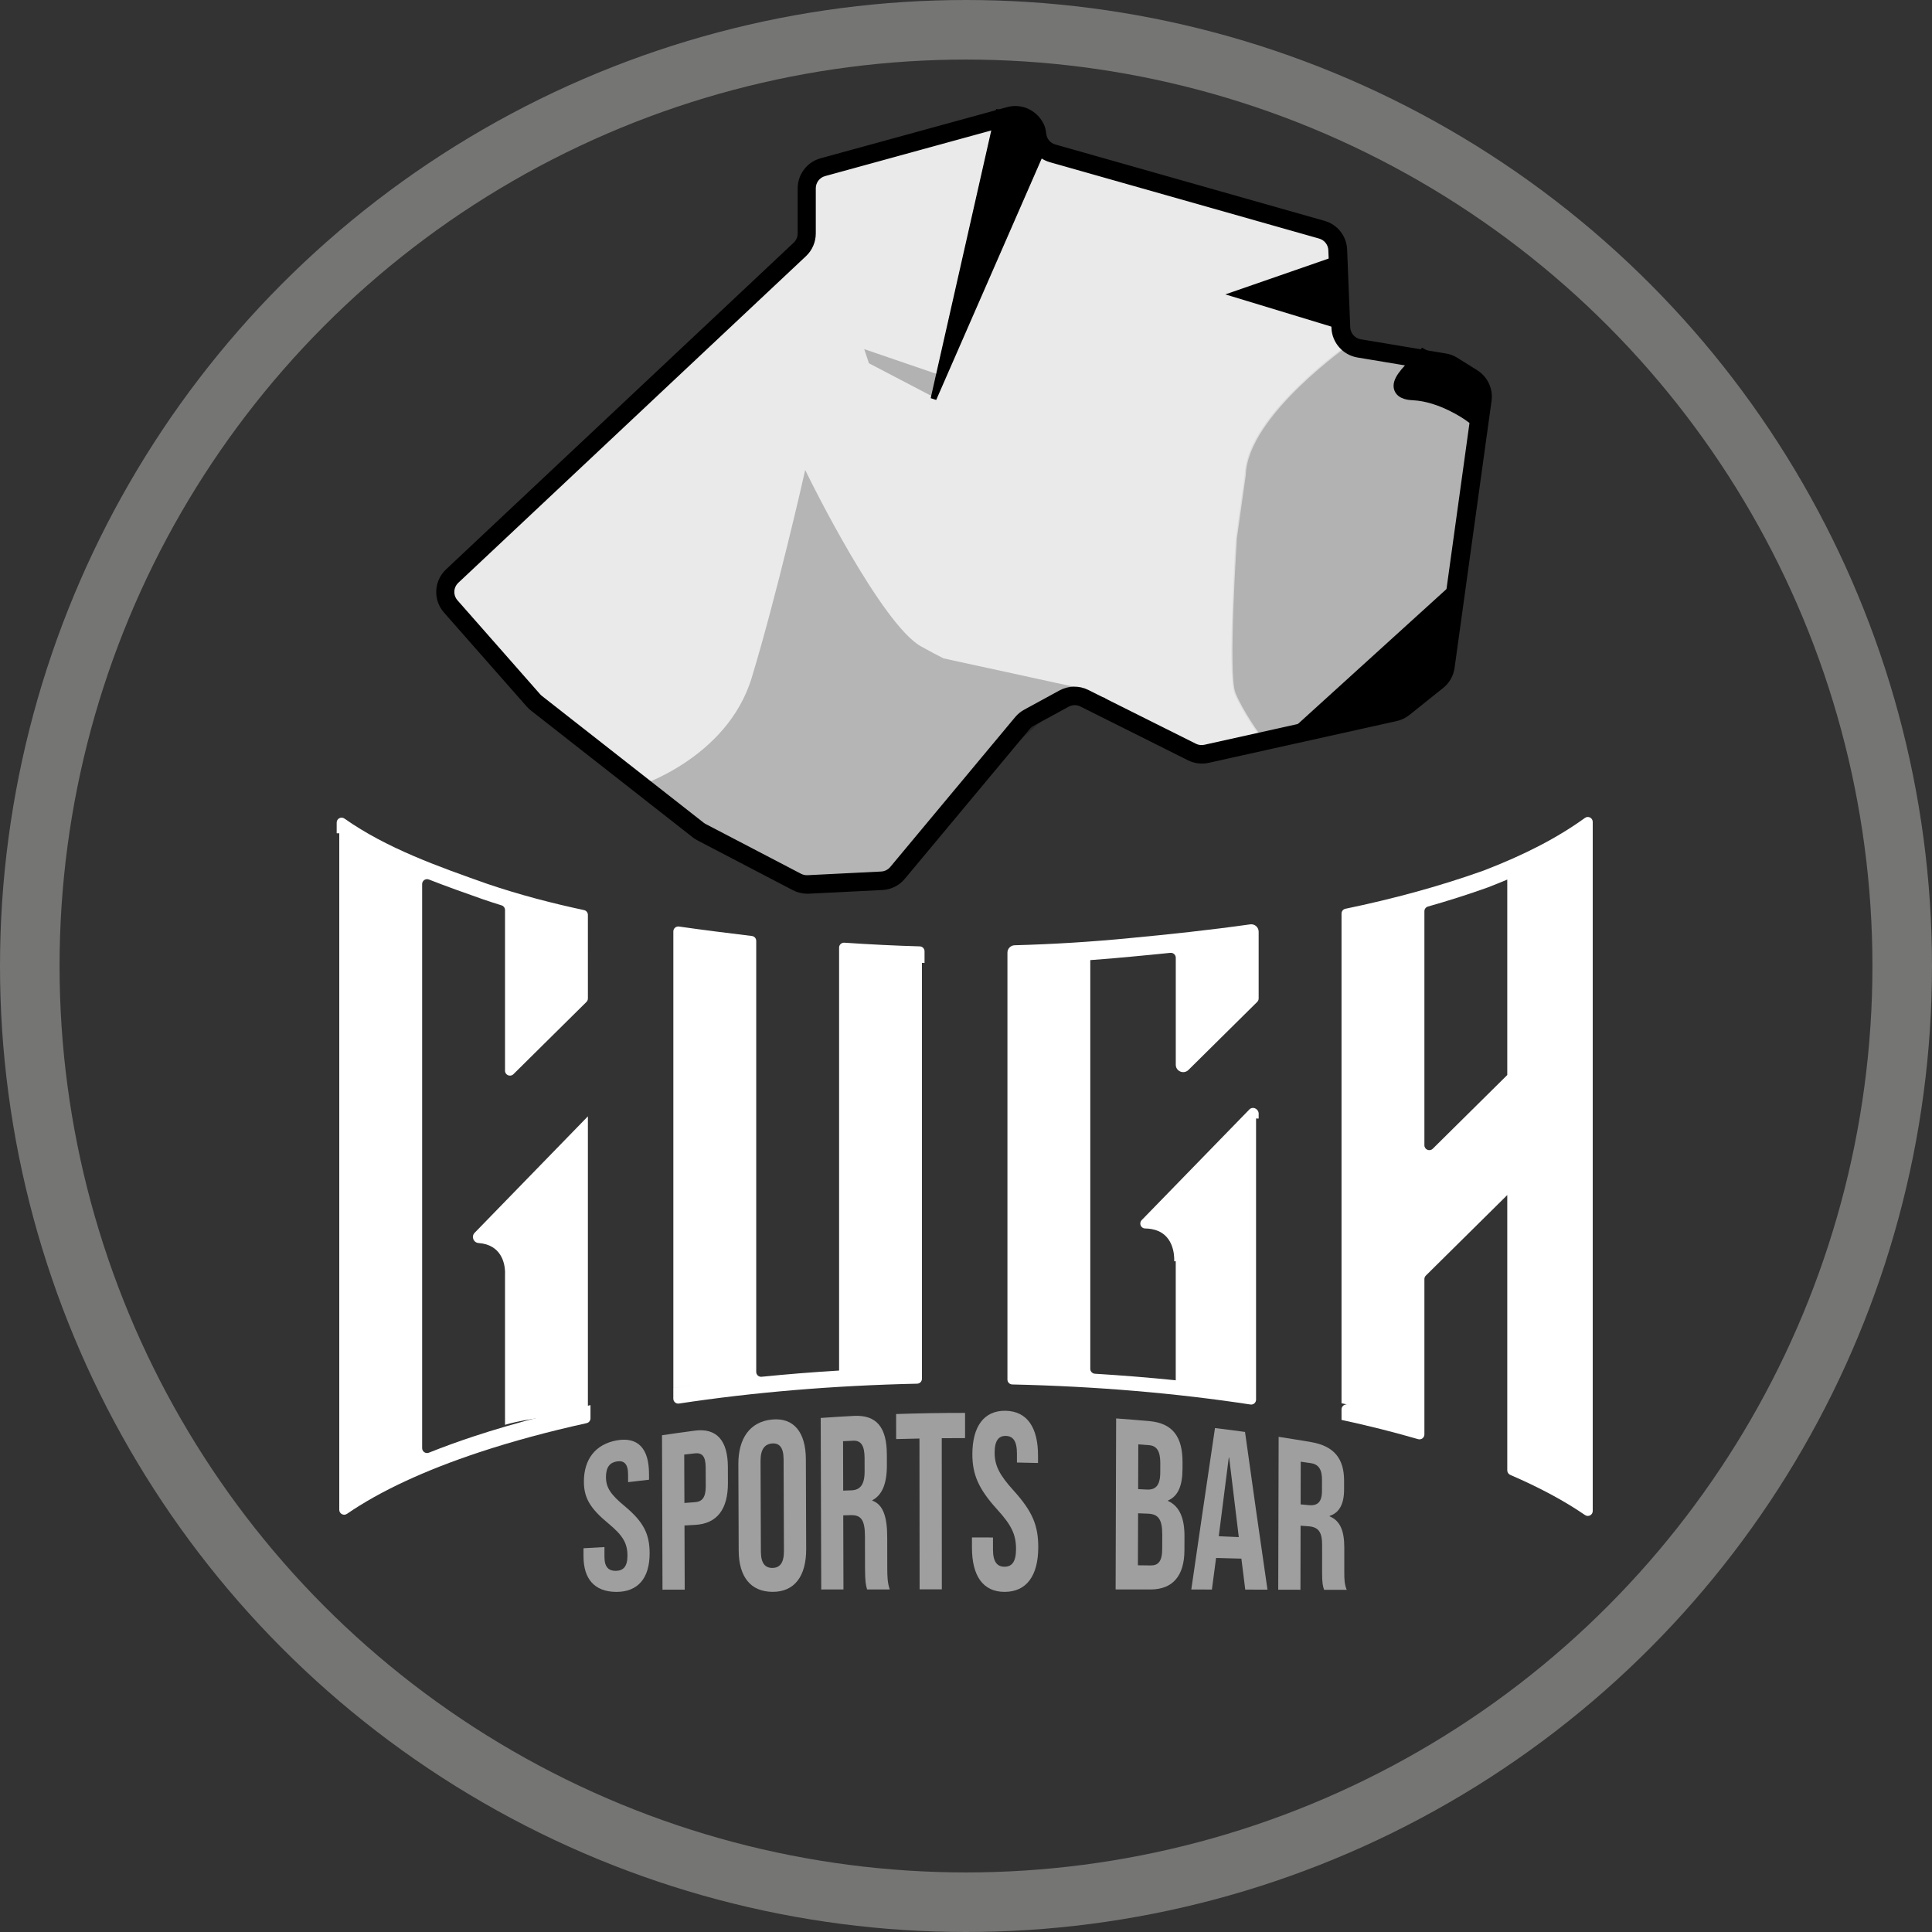 <?xml version="1.0" encoding="utf-8"?>
<!-- Generator: Adobe Illustrator 23.0.3, SVG Export Plug-In . SVG Version: 6.00 Build 0)  -->
<svg version="1.1" xmlns="http://www.w3.org/2000/svg" xmlns:xlink="http://www.w3.org/1999/xlink" x="0px" y="0px"
	 viewBox="0 0 746 746" style="enable-background:new 0 0 746 746;" xml:space="preserve">
<rect x="0" y="0" width="746" height="746" fill="#333333" stroke="none"/>
<style type="text/css">
	.st0{display:none;}
	.st1{display:inline;stroke:#000000;stroke-width:0.75;stroke-miterlimit:10;}
	.st2{display:inline;}
	.st3{display:inline;fill:#FFFFFF;}
	.st4{display:inline;fill:none;stroke:#000000;stroke-width:10;stroke-miterlimit:10;}
	.st5{fill:none;}
	.st6{fill:#EAEAEA;}
	.st7{opacity:0.24;}
	.st8{stroke:#000000;stroke-width:2;stroke-miterlimit:10;}
	.st9{opacity:0.25;stroke:#000000;stroke-width:2;stroke-miterlimit:10;}
	.st10{opacity:0.23;}
	.st11{fill:#FFFFFF;}
	.st12{fill:#A09F9F;}
	.st13{fill:none;stroke:#757574;stroke-width:23;stroke-miterlimit:10;}
	.st14{display:inline;fill:none;stroke:#000000;stroke-width:0.75;stroke-miterlimit:10;}
	.st15{fill:none;stroke:#000000;stroke-width:0.75;stroke-miterlimit:10;}
</style>
<g id="Layer_1">
</g>
<g id="Layer_2_copy" class="st0">
	<path class="st1" d="M4694.94,190.77"/>
	<path class="st1" d="M3930.07,190.77"/>
	<path class="st1" d="M3930.07,609.26"/>
	<path class="st1" d="M4694.94,609.26"/>
	<path class="st2" d="M3981.06,218.02c-19.98-8.36-37.13-17.5-50.99-27.25v418.48c13.86-9.75,31.02-18.89,50.99-27.25V218.02z"/>
	<path class="st1" d="M3930.07,190.77c13.86,9.75,31.02,18.89,50.99,27.25"/>
	<path class="st1" d="M3981.06,582.01c-19.98,8.36-37.13,17.5-50.99,27.25"/>
	<path class="st2" d="M4032.05,235.91v328.22c15.96-4.7,33.01-9,50.99-12.86V248.77C4065.06,244.91,4048.01,240.6,4032.05,235.91z"
		/>
	<polygon class="st3" points="4018.15,363.34 4018.15,435.45 4096.94,357.5 4096.94,285.39 	"/>
	<polygon class="st3" points="4426.22,372.04 4426.22,444.15 4505.02,366.2 4505.02,294.09 	"/>
	<polygon class="st3" points="4426.08,372.04 4426.08,444.15 4504.88,366.2 4504.88,294.09 	"/>
	<path class="st1" d="M4032.05,235.91c15.96,4.7,33.01,9,50.99,12.86"/>
	<path class="st1" d="M4083.04,551.26c-17.98,3.86-35.03,8.16-50.99,12.86"/>
	<path class="st2" d="M4134.03,258.13V541.9c16.45-2.54,33.47-4.74,50.99-6.58V264.71C4167.51,262.88,4150.48,260.68,4134.03,258.13
		z"/>
	<path class="st1" d="M4134.03,258.13c16.45,2.54,33.47,4.74,50.99,6.58"/>
	<path class="st1" d="M4185.03,535.32c-17.52,1.83-34.54,4.04-50.99,6.58"/>
	<path class="st2" d="M4236.02,268.91v262.21c16.68-1.01,33.69-1.7,50.99-2.04V270.95C4269.71,270.61,4252.69,269.92,4236.02,268.91
		z"/>
	<path class="st1" d="M4236.02,268.91c16.68,1.01,33.69,1.7,50.99,2.04"/>
	<path class="st1" d="M4287.01,529.08c-17.3,0.34-34.32,1.03-50.99,2.04"/>
	<path class="st2" d="M4338,270.95v258.14c17.3,0.34,34.32,1.03,50.99,2.04V268.91C4372.32,269.92,4355.3,270.61,4338,270.95z"/>
	<path class="st1" d="M4338,270.95c17.3-0.34,34.32-1.03,50.99-2.04"/>
	<path class="st1" d="M4388.99,531.12c-16.68-1.01-33.69-1.7-50.99-2.04"/>
	<path class="st2" d="M4439.98,264.71v270.61c17.52,1.83,34.54,4.04,50.99,6.58V258.13C4474.53,260.68,4457.5,262.88,4439.98,264.71
		z"/>
	<path class="st1" d="M4439.98,264.71c17.52-1.83,34.54-4.04,50.99-6.58"/>
	<path class="st1" d="M4490.98,541.9c-16.45-2.54-33.47-4.74-50.99-6.58"/>
	<path class="st2" d="M4541.97,248.77v302.49c17.98,3.86,35.03,8.16,50.99,12.86V235.91C4577,240.6,4559.95,244.91,4541.97,248.77z"
		/>
	<path class="st1" d="M4541.97,248.77c17.98-3.86,35.03-8.16,50.99-12.86"/>
	<path class="st1" d="M4592.96,564.12c-15.96-4.7-33.01-9-50.99-12.86"/>
	<path class="st2" d="M4643.95,582.01c19.98,8.36,37.13,17.5,50.99,27.25V190.77c-13.86,9.75-31.02,18.89-50.99,27.25V582.01z"/>
	<path class="st1" d="M4643.95,218.02c19.98-8.36,37.13-17.5,50.99-27.25"/>
	<path class="st1" d="M4694.94,609.26c-13.86-9.75-31.02-18.89-50.99-27.25"/>
	<path class="st4" d="M3924.65,187.18c27.64,21.82,61.64,33.82,95.64,45.82c56,19,113,26,171,33c3,0,7,0,10,0c71,7,141,8,212,1
		c74-7,147-17,217-42c26-10,50-22,70.9-38.83"/>
	<ellipse class="st4" cx="4312.5" cy="668.83" rx="422.49" ry="140"/>
	<rect x="4097.09" y="230.63" class="st3" width="22.9" height="57.68"/>
	<rect x="4301.05" y="242.34" class="st3" width="22.9" height="57.68"/>
	<rect x="4505.02" y="220.83" class="st3" width="22.9" height="57.68"/>
	
		<rect x="4607" y="548.16" transform="matrix(-1 -1.224647e-16 1.224647e-16 -1 9236.907 1154.003)" class="st3" width="22.9" height="57.68"/>
	
		<rect x="4505.02" y="521.27" transform="matrix(-1 -1.224647e-16 1.224647e-16 -1 9032.941 1100.227)" class="st3" width="22.9" height="57.68"/>
	
		<rect x="4301.05" y="509.56" transform="matrix(-1 -1.224647e-16 1.224647e-16 -1 8625.01 1076.809)" class="st3" width="22.9" height="57.68"/>
	
		<rect x="4097.09" y="531.07" transform="matrix(-1 -1.224647e-16 1.224647e-16 -1 8217.077 1119.818)" class="st3" width="22.9" height="57.68"/>
	<path class="st2" d="M4006.6,447.7l76.44-78.58v15.75v81.54h-50.99C4032.05,466.41,4034,442.62,4006.6,447.7z"/>
	<polygon class="st3" points="4426.08,363.34 4426.08,435.45 4504.88,357.5 4504.88,285.39 	"/>
	<polygon class="st2" points="4579.06,409.34 4579.06,481.45 4657.85,403.5 4657.85,331.39 	"/>
	<path class="st2" d="M4414.49,438.99l76.44-78.58v15.75v81.54h-50.99C4439.94,457.71,4441.89,433.92,4414.49,438.99z"/>
	<path class="st3" d="M3917.03,173.05c1.44,2.16,2.81,4.37,4.01,6.68c2.11,4.04-1.61,7.75-5.02,7.54v30.75h14.04v-44.98H3917.03z"/>
	<path class="st3" d="M3801,238.93c1.44,2.16,2.81,4.37,4.01,6.68c2.11,4.04-1.61,7.75-5.02,7.54v30.75h14.04v-44.98H3801z"/>
	<rect x="4083.04" y="224.34" class="st3" width="50.99" height="61.05"/>
	<rect x="4083.04" y="504.8" class="st3" width="50.99" height="61.05"/>
	<rect x="4185.03" y="234.19" class="st3" width="50.99" height="61.05"/>
	<rect x="4287.42" y="247.99" class="st3" width="50.99" height="61.05"/>
	<rect x="4287.01" y="492.81" class="st3" width="50.99" height="61.05"/>
	<rect x="4490.98" y="511.38" class="st3" width="50.99" height="61.05"/>
	<rect x="4490.98" y="227.61" class="st3" width="50.99" height="61.05"/>
	<rect x="4694.94" y="159" class="st3" width="50.99" height="486.85"/>
	<rect x="4694.94" y="193.82" class="st3" width="50.99" height="61.05"/>
	<rect x="4694.94" y="163.29" class="st3" width="50.99" height="61.05"/>
	<rect x="4136.94" y="558.23" class="st3" width="50.99" height="61.05"/>
	<rect x="3879.08" y="575.32" class="st3" width="50.99" height="61.05"/>
	<rect x="3879.08" y="309.04" class="st3" width="50.99" height="61.05"/>
	<rect x="3879.08" y="233.01" class="st3" width="50.99" height="61.05"/>
	<rect x="4592.96" y="531.12" class="st3" width="50.99" height="61.05"/>
</g>
<g id="Layer_2_copy_2">
	<path d="M2198.06,818.37c0-0.19-0.07-0.47-0.2-0.83L2198.06,818.37z"/>
	<polygon class="st5" points="2523.77,249.12 2544.49,249.12 2552.15,231.18 2552.15,201.71 2523.77,201.71 	"/>
	<g>
		<g>
			<g>
				<polyline class="st6" points="176,226 176.02,219.26 310.81,95.15 311.48,71.79 313.48,67.12 391.55,45.1 398.23,46.44 
					400.89,56.45 511.66,89.81 517,95.81 517,107.83 517.67,124.51 518.33,132.51 529.01,137.19 554.37,139.85 568.38,147.19 
					572.38,153.87 569.71,176.55 557.7,255.96 557.04,262.63 545.03,272.64 535.02,277.98 490.98,286.65 465.62,292.66 
					439.6,278.65 426.25,269.31 407.57,272.64 392.65,278.96 379.54,299.33 344.38,336.88 332.17,343.37 311.48,342.71 
					268.11,321.35 209.39,273.98 182.03,246.62 170.02,229.27 				"/>
				<g>
					<g class="st7">
						<path class="st8" d="M522.51,133.28c0,0-39.92,27.7-40.49,50.32l-3.42,24.32c0,0-3.42,52.6-0.57,59.38
							c2.85,6.79,8.55,14.7,8.55,14.7l35.33-6.22l21.66-14.7l14.82-21.49l11.97-83.14l-7.41-15.27l-13.09-4.16L522.51,133.28z"/>
						<path class="st9" d="M486.39,282.47l-0.16-0.22c-0.06-0.08-5.76-8.03-8.6-14.79c-2.86-6.8,0.4-57.42,0.54-59.58l3.42-24.35
							c0.24-9.45,7.16-20.87,20.59-33.89c9.96-9.66,19.99-16.65,20.09-16.72l0.14-0.1l27.51,3.76l13.34,4.24l7.55,15.55l-0.02,0.13
							l-11.98,83.24l-14.99,21.68l-21.73,14.76L486.39,282.47z M522.62,133.73c-1.23,0.87-10.57,7.54-19.85,16.54
							c-9.11,8.84-20.03,21.8-20.32,33.34l-3.42,24.37c-0.03,0.49-3.38,52.54-0.6,59.16c2.54,6.04,7.42,13.08,8.35,14.4l34.98-6.16
							l21.51-14.61l14.72-21.34l11.94-82.91l-7.27-14.99l-12.91-4.11L522.62,133.73z"/>
					</g>
					<g class="st7">
						<polygon class="st8" points="360.82,152.36 336.34,139.57 335.29,136.41 362.88,145.86 						"/>
					</g>
					<g class="st10">
						<path class="st8" d="M414.31,266.12l-30.98,27.8l-38.29,44.6l-2.22-0.68l-0.03,0.09l-5.62,2.32l-30.31,1.5l-10.23-6.13
							l-4.83-3.72c-2.08-0.58-3.43-0.97-3.43-0.97l-20.6-14.1l-3.9-0.15l-17.67-11.97c0,0,35.33-10.83,45.02-42.74
							c9.69-31.91,20.04-77.51,20.04-77.51s28.16,57.34,43.93,66.03c15.76,8.69,11.26,5.21,11.26,5.21L414.31,266.12z"/>
					</g>
					<path class="st8" d="M311.72,344.09c0.18,0,0.37-0.01,0.55-0.01l28.42-1.42c3.07-0.15,5.95-1.59,7.91-3.95l48.23-57.87
						c0.48-0.57,1.05-1.04,1.7-1.4l13.64-7.44c1.69-0.92,3.73-0.96,5.45-0.1l41.55,20.78c2.26,1.13,4.86,1.45,7.32,0.9l72.6-16.13
						c1.63-0.36,3.19-1.11,4.49-2.15l13.05-10.44c2.21-1.77,3.64-4.29,4.03-7.09l14.28-103.1c0.6-4.3-1.4-8.56-5.07-10.86
						l-7.69-4.81c-1.23-0.77-2.6-1.29-4.03-1.52l-32.86-5.48c-2.75-0.46-4.81-2.79-4.92-5.57l-1.2-30.03
						c-0.19-4.77-3.41-8.86-8-10.16L407.23,56.75c-2.31-0.65-3.97-2.61-4.24-4.99c-0.14-1.19-0.36-2.38-0.89-3.45
						c-2.58-5.16-8.04-7.34-12.98-5.98L317.1,62.09c-4.77,1.31-8.1,5.68-8.1,10.63v17.43c0,1.62-0.68,3.18-1.86,4.29L174.67,218.93
						l-1.74,1.64h0c-4.36,4.1-4.68,10.82-0.73,15.31l31.94,36.29c0.45,0.51,0.94,0.98,1.48,1.39l62.45,48.95
						c0.53,0.41,1.1,0.78,1.7,1.1l36.85,19.23C308.19,343.66,309.95,344.09,311.72,344.09z M391.9,47.06c1.6,0,3.17,0.65,4.33,1.89
						c0.85,0.91,1.39,2.1,1.52,3.35c0.5,4.47,3.62,8.15,7.94,9.38l103.94,29.48c2.45,0.69,4.18,2.89,4.28,5.43l1.2,30.03
						c0.21,5.19,4.08,9.57,9.2,10.43l32.86,5.48c0.76,0.13,1.5,0.4,2.15,0.81l7.69,4.81c1.97,1.23,3.03,3.51,2.71,5.8l-14.28,103.1
						c-0.21,1.5-0.97,2.85-2.15,3.79l-13.05,10.44c-0.7,0.56-1.53,0.96-2.4,1.15l-72.6,16.13c-1.32,0.29-2.71,0.12-3.91-0.48
						l-41.55-20.78c-3.22-1.61-7.04-1.54-10.2,0.18l-13.64,7.44c-1.22,0.66-2.3,1.55-3.19,2.62l-48.23,57.87
						c-1.05,1.26-2.59,2.03-4.23,2.11l-28.42,1.42c-1.06,0.05-2.09-0.18-3.02-0.66l-36.85-19.23c-0.32-0.17-0.63-0.37-0.91-0.59
						l-62.45-48.95c-0.28-0.22-0.55-0.47-0.79-0.74l-31.94-36.3c-2.11-2.4-1.94-5.99,0.39-8.18L310.53,98.18
						c2.21-2.07,3.47-5,3.47-8.03V72.71c0-2.65,1.77-4.98,4.33-5.68l72.01-19.77C390.85,47.13,391.38,47.06,391.9,47.06z"/>
					<g>
						<polygon class="st8" points="515.44,100.06 476.37,113.61 517,125.96 						"/>
					</g>
					<g>
						<path class="st8" d="M549.79,138.19c-3.43,3.81-14.71,12.75-4.11,13.24c11.3,0.52,21.77,8.06,21.77,8.06l3.48-9.91
							L549.79,138.19z"/>
						<path class="st8" d="M568.52,162.88l-2.32-1.67c-0.1-0.07-10.12-7.17-20.62-7.66c-1.26-0.06-5.11-0.24-6.22-3.12
							c-1.37-3.57,2.92-7.79,6.7-11.51c0.82-0.81,1.6-1.58,2.13-2.16l1.12-1.25l24.23,13.04L568.52,162.88z M543.39,148.85
							c0.23,0.12,0.87,0.37,2.39,0.44c8.65,0.4,16.7,4.59,20.55,6.92l1.98-5.63l-18.11-9.74c-0.36,0.36-0.74,0.74-1.14,1.13
							C547.55,143.46,543.6,147.35,543.39,148.85z"/>
					</g>
					<g>
						<polygon class="st8" points="558.77,229.95 509.19,274.98 534.63,271.08 553.82,254.83 						"/>
						<path class="st8" d="M500.51,281.49l59.63-54.15l-6.37,31.97l-20.21,17.12L500.51,281.49z M553.41,239.23l-39.53,35.89
							l17.83-2.73l18.15-15.37L553.41,239.23z"/>
					</g>
					<g>
						<polygon class="st8" points="385.56,43.46 360.74,153.12 402.34,57.9 397.54,47.49 393.54,44.51 						"/>
						<path class="st8" d="M360.94,153.2l-0.4-0.13L385.4,43.22l8.23,1.08l0.05,0.03l4.07,3.06l4.84,10.5l-0.04,0.09L360.94,153.2z
							 M385.73,43.7l-24.28,107.27l40.66-93.06l-4.74-10.28l-3.91-2.91L385.73,43.7z"/>
					</g>
				</g>
			</g>
			<g>
				<path class="st5" d="M195,549.81v-56.85v-1.39c-0.19-3.71-2.05-13.4-16.48-10.72l13.78-14.17l-6.3,6.24v-46.69l9-8.9v-66.38
					c-2.8-0.86-5.6-1.75-8.39-2.7c-7.86-2.77-15.81-5.58-23.61-8.73v221.37c6.08-2.51,12.6-4.92,19.53-7.22
					C186.58,552.34,190.75,551.05,195,549.81z"/>
				<path class="st5" d="M582,415.13v-75.46c-2.41,1.01-4.88,2.01-7.45,3l-0.07,0.03c-8.11,2.9-16.28,5.47-24.48,7.77v96.33
					L582,415.13z"/>
				<path d="M195,490.77v1.36C195,492.13,195.04,491.61,195,490.77z"/>
				<path class="st11" d="M188.26,341.32c-19.18-6.77-38.94-13.76-55.27-25.25c-1.26-0.89-2.99,0.01-2.99,1.55v4.14l1,0v22.41v38.71
					v9.5v38.71v130.14v17.68v3.84v0.22c0,1.53,1.71,2.44,2.97,1.57c12.8-8.79,29.94-16.77,51.09-23.78
					c12.8-4.24,26.69-7.99,41.44-11.24c0.87-0.19,1.5-0.96,1.5-1.85v-1.83v-3.28c-11.35,2.43-22.21,5.15-32.5,8.16
					c-4.32,1.26-8.55,2.57-12.66,3.93c-6.06,2.01-11.81,4.1-17.23,6.27c-1.25,0.5-2.61-0.41-2.61-1.76v-217.8
					c0-1.34,1.35-2.25,2.6-1.76c6.96,2.73,14.02,5.23,21.01,7.69c2.35,0.8,4.7,1.56,7.05,2.29c0.8,0.25,1.34,0.98,1.34,1.81v52.36
					v9.68c0,1.69,2.04,2.54,3.24,1.35l28.2-27.9c0.36-0.36,0.56-0.84,0.56-1.35v-8.01V358.2v-3.89v-1.05c0-0.9-0.63-1.67-1.5-1.85
					C213.01,348.74,200.56,345.49,188.26,341.32z"/>
				<path class="st11" d="M326.03,364c-1.1-0.07-2.03,0.79-2.03,1.89v1.91v3.15v13.37v144.89l0,0c-10.14,0.61-20.12,1.41-29.92,2.4
					c-1.12,0.11-2.08-0.76-2.08-1.89V383.6h0v-15.66v-4.64c0-0.96-0.71-1.77-1.67-1.89c-9.33-1.13-18.73-2.3-28.16-3.65
					c-1.14-0.16-2.17,0.72-2.17,1.88v1.41v3.48v13.63v137.69v20.02c0,0.03,0.03,0.06,0.06,0.05c5.17-0.79,10.42-1.53,15.73-2.21
					c-5.32,0.68-10.57,1.42-15.75,2.22c-0.03,0-0.05,0.03-0.05,0.05v3.15v0.94c0,1.16,1.03,2.05,2.18,1.88
					c28.72-4.36,59.78-6.97,91.96-7.67c1.03-0.02,1.86-0.86,1.86-1.9v-3.72l0,0v-19.81V371.81c0.63,0,1,0.01,1,0.01v-4.5
					c0-1.03-0.81-1.87-1.84-1.9C345.57,365.15,335.87,364.67,326.03,364z"/>
				<path class="st11" d="M192.39,466.64l-9.12,9.38c-1.39,1.43-0.46,3.81,1.53,3.95c8.75,0.64,10.05,7.77,10.2,10.79
					c0.04,0.83,0,1.35,0,1.35v58.05c10.13-2.96,20.82-3.16,32-5.55v-28.41v-24.09v-51.17v-8.55v-1.34L192.39,466.64z"/>
				<path class="st11" d="M572.9,336.14c-17.59,6.28-35.48,11.04-53.39,14.76c-0.88,0.18-1.51,0.96-1.51,1.86v2.47v3.46v21.57
					v139.77v21.81c2.33,0.5,4.63,1.01,6.92,1.53c-1.53-0.35-3.06-0.69-4.61-1.03c-1.18-0.26-2.31,0.65-2.31,1.86v0.87v3.19
					c10.3,2.23,20.19,4.71,29.57,7.44c1.22,0.35,2.43-0.55,2.43-1.82v-0.27v-3.27c-1.9-0.55-3.82-1.1-5.76-1.63
					c1.94,0.54,3.86,1.08,5.76,1.63v-17.44v-39.01c0-0.51,0.2-0.99,0.56-1.35l31.44-31.1v71.13v29.42v3.51v2.25
					c0,0.76,0.46,1.44,1.16,1.75c11.23,4.84,20.88,10.02,28.87,15.51c1.26,0.87,2.97-0.03,2.97-1.57v-0.65v-3.84V358.05v-19.35
					v-17.24c0,0,0,0,0,0v-2.12v-1.93v-0.05c0-1.55-1.75-2.45-3.01-1.54C601.38,323.49,588.79,330.02,572.9,336.14z M550,442.21
					v-90.35c0-0.85,0.56-1.59,1.38-1.82c7.74-2.2,15.45-4.64,23.1-7.38l0.07-0.03c2.57-0.99,5.04-1.99,7.45-3
					c2.35-0.99,4.62-1.99,6.83-3.01c-2.2,1.02-4.48,2.02-6.83,3.01v75.46v0l-28.76,28.46C552.04,444.75,550,443.9,550,442.21z
					 M591.41,406.62l-4.4,4.35L591.41,406.62L591.41,406.62z"/>
				<path class="st11" d="M436.3,362.22c-14.69,1.44-29.5,2.36-44.51,2.77c-1.55,0.04-2.79,1.3-2.79,2.86v3.55V392l0,0v116.39h0
					v19.81v4.48c0,1.03,0.83,1.87,1.86,1.9c32.18,0.71,63.24,3.35,91.96,7.74c1.15,0.18,2.18-0.71,2.18-1.87v-0.5v-3.22
					c-4.52-0.81-9.84-1.55-15.22-2.24c5.38,0.69,10.7,1.44,15.22,2.24v-16.11v-83.14v-0.09v-5.51l1,0.03v-2.21
					c-0.31-1.71-2.38-2.55-3.57-1.32l-37.81,38.86l-3.78,3.88c-1.15,1.18-0.35,3.19,1.3,3.22c0.89,0.02,1.72,0.1,2.48,0.23
					c1.01,0.18,1.91,0.45,2.7,0.8c0.02,0.01,0.04,0.02,0.06,0.03c6.68,2.99,6.01,11.61,6.01,11.61h0.6v45.96
					c-10.21-1.04-20.63-1.88-31.21-2.53c-1-0.06-1.79-0.89-1.79-1.89V370.72c-8.66,0.62-17.37,1.06-26.14,1.34
					c8.77-0.28,17.48-0.72,26.14-1.34c5.36-0.38,10.7-0.83,16.03-1.35c4.93-0.46,9.89-0.93,14.88-1.45c1.12-0.11,2.1,0.76,2.1,1.89
					v41.31c0,2.54,3.07,3.82,4.88,2.03l26.56-26.28c0.36-0.36,0.56-0.84,0.56-1.35v-6.44v-16.23v-3.1v0c0-1.74-1.54-3.07-3.27-2.83
					C467.04,359.13,451.5,360.79,436.3,362.22z"/>
			</g>
			<g>
				<path class="st12" d="M225.31,600.94c0-1.04,0-2.08,0-3.12c2.7-0.15,5.39-0.3,8.09-0.45c0,1.28,0,2.56,0,3.84
					c0,4,1.72,5.4,4.45,5.34c2.73-0.06,4.44-1.58,4.43-5.86c-0.01-4.76-1.73-7.78-7.34-12.41c-7.16-5.92-9.48-9.96-9.48-16.22
					c0-8.53,4.41-14.4,12.69-15.89c8.29-1.47,12.42,3.3,12.45,12.75c0,0.81,0,1.63,0.01,2.44c-2.7,0.3-5.39,0.62-8.08,0.94
					c0-0.99,0-1.97-0.01-2.96c-0.01-4.12-1.56-5.46-4.28-5.05c-2.71,0.41-4.26,2.18-4.26,6.02c0.01,4.11,1.79,6.78,7.4,11.4
					c7.17,6,9.44,10.69,9.46,17.99c0.03,9.63-4.48,15.02-12.91,14.98C229.52,614.62,225.31,609.63,225.31,600.94z"/>
				<path class="st12" d="M255.62,554.19c4.2-0.62,8.4-1.21,12.6-1.77c8.56-1.15,12.8,3.88,12.83,13.97
					c0.01,2.07,0.02,4.14,0.02,6.2c0.04,10.1-4.15,15.78-12.72,16.21c-1.35,0.07-2.7,0.15-4.05,0.23
					c0.03,8.26,0.06,16.51,0.09,24.77c-2.86,0.01-5.72,0.01-8.58,0.02C255.74,593.94,255.68,574.07,255.62,554.19z M268.32,580.04
					c2.73-0.2,4.2-1.71,4.19-6.14c-0.01-2.45-0.02-4.89-0.03-7.34c-0.02-4.43-1.5-5.68-4.23-5.37c-1.35,0.15-2.7,0.31-4.05,0.47
					c0.02,6.23,0.04,12.46,0.07,18.68C265.61,580.24,266.96,580.14,268.32,580.04z"/>
				<path class="st12" d="M285.23,598.73c-0.04-11.11-0.09-22.21-0.13-33.32c-0.04-10.11,4.54-16.45,12.97-17.29
					c8.43-0.82,13.07,4.87,13.1,15.41c0.04,11.53,0.08,23.06,0.12,34.59c0.03,10.55-4.55,16.57-12.97,16.54
					C289.89,614.64,285.27,608.85,285.23,598.73z M302.7,598.95c-0.04-11.84-0.09-23.68-0.13-35.52c-0.02-4.65-1.74-6.29-4.47-6.06
					c-2.73,0.23-4.44,2.13-4.43,6.71c0.04,11.69,0.09,23.38,0.13,35.07c0.02,4.59,1.74,6.31,4.47,6.27
					C301.01,605.39,302.72,603.61,302.7,598.95z"/>
				<path class="st12" d="M316.9,547.51c4.25-0.3,8.5-0.56,12.75-0.79c8.92-0.48,12.77,4.53,12.79,14.96c0,1.38,0.01,2.77,0.01,4.15
					c0.01,6.95-1.78,11.43-5.6,13.44c0,0.06,0,0.13,0,0.19c4.3,1.54,5.72,6.54,5.73,14.17c0.01,3.96,0.01,7.92,0.02,11.88
					c0.01,3.28,0.09,5.69,0.95,8.21c-2.91,0-5.82,0-8.74,0.01c-0.47-1.73-0.79-2.78-0.8-8.26c-0.01-4.1-0.02-8.19-0.03-12.29
					c-0.01-6.24-1.5-8.23-5.41-8.13c-0.99,0.02-1.98,0.05-2.97,0.07c0.03,9.54,0.05,19.08,0.08,28.61c-2.86,0-5.72,0.01-8.58,0.01
					C317.04,591.65,316.97,569.58,316.9,547.51z M328.71,575.46c3.2-0.1,5.15-1.88,5.14-7.26c0-1.73-0.01-3.46-0.01-5.18
					c-0.01-4.8-1.35-6.86-4.4-6.72c-1.3,0.06-2.61,0.12-3.91,0.19c0.02,6.36,0.03,12.72,0.05,19.08
					C326.63,575.53,327.67,575.49,328.71,575.46z"/>
				<path class="st12" d="M355.03,555.46c-3,0.06-6,0.13-9,0.21c-0.01-3.22-0.01-6.45-0.02-9.67c8.88-0.3,17.75-0.45,26.63-0.44
					c0,3.24,0,6.49,0,9.73c-3,0-6,0.01-9,0.04c0.01,19.46,0.02,38.91,0.03,58.37c-2.86,0-5.72,0-8.58,0
					C355.08,594.28,355.05,574.87,355.03,555.46z"/>
				<path class="st12" d="M375.3,597.54c0-1.3,0-2.6,0-3.89c2.71,0,5.42,0.01,8.12,0.02c0,1.56,0,3.11,0,4.67
					c0,4.86,1.71,6.62,4.44,6.62c2.73,0.01,4.45-1.73,4.46-6.78c0.01-5.62-1.71-9.23-7.33-15.39c-7.19-7.93-9.53-13.47-9.53-21.26
					c0-10.7,4.47-16.95,12.85-16.79c8.38,0.18,12.52,6.55,12.5,17.36c0,0.93,0,1.87,0,2.8c-2.71-0.07-5.42-0.13-8.14-0.18
					c0-1.16,0-2.33,0-3.49c0.01-4.85-1.56-6.73-4.3-6.78c-2.74-0.05-4.31,1.78-4.31,6.45c0,4.96,1.79,8.57,7.42,14.76
					c7.18,7.96,9.44,13.4,9.42,21.81c-0.02,11.01-4.56,17.19-12.98,17.2C379.51,614.67,375.3,608.44,375.3,597.54z"/>
				<path class="st12" d="M430.97,547.69c4.33,0.32,8.65,0.67,12.97,1.06c8.9,0.83,12.71,6.1,12.67,15.91c0,0.85-0.01,1.7-0.01,2.55
					c-0.03,6.55-1.76,10.54-5.59,12.17c0,0.06,0,0.12,0,0.18c4.6,2.09,6.37,6.91,6.35,13.64c-0.01,1.82-0.01,3.64-0.02,5.46
					c-0.04,9.8-4.5,15.07-13.08,15.08c-4.5-0.01-9-0.01-13.49-0.02C430.83,591.71,430.9,569.7,430.97,547.69z M442.83,575.16
					c3.2,0.17,5.16-1.38,5.18-6.55c0-1.2,0.01-2.4,0.01-3.6c0.02-4.61-1.3-6.75-4.35-6.99c-1.38-0.11-2.76-0.21-4.14-0.31
					c-0.02,5.76-0.04,11.52-0.06,17.28C440.6,575.04,441.72,575.1,442.83,575.16z M444.29,604.46c2.89,0.04,4.45-1.51,4.47-6.3
					c0.01-1.87,0.01-3.75,0.02-5.62c0.02-5.99-1.61-7.91-5.51-8.07c-1.27-0.05-2.55-0.1-3.82-0.15c-0.02,6.69-0.05,13.38-0.07,20.08
					C441.01,604.42,442.65,604.44,444.29,604.46z"/>
				<path class="st12" d="M469.14,551.41c3.87,0.47,7.74,0.97,11.6,1.5c2.88,20.7,5.77,41.02,8.67,60.9
					c-2.86-0.01-5.72-0.01-8.58-0.02c-0.51-4.03-1.01-8.07-1.52-12.13c0,0.06,0,0.12,0,0.17c-3.25-0.09-6.5-0.18-9.75-0.26
					c-0.54,4.05-1.07,8.11-1.61,12.19c-2.65,0-5.3-0.01-7.96-0.01C463.06,592.64,466.1,571.84,469.14,551.41z M478.33,593.52
					c-1.24-10.14-2.47-20.36-3.71-30.66c-0.05-0.01-0.1-0.01-0.16-0.02c-1.28,10.03-2.57,20.15-3.86,30.34
					C473.19,593.29,475.76,593.4,478.33,593.52z"/>
				<path class="st12" d="M493.72,554.8c4.22,0.65,8.43,1.33,12.65,2.05c8.83,1.55,12.61,6.45,12.62,14.85c0,1.12,0,2.24,0,3.37
					c0,5.63-1.79,9.02-5.59,10.27c0,0.05,0,0.11,0,0.16c4.27,1.76,5.67,5.94,5.67,12.11c0,3.21,0,6.42,0,9.62
					c0,2.66,0.08,4.62,0.94,6.65c-2.91-0.01-5.82-0.02-8.74-0.02c-0.47-1.45-0.78-2.33-0.77-6.92c0-3.43,0.01-6.86,0.01-10.29
					c0.01-5.22-1.47-7.03-5.36-7.32c-0.99-0.07-1.97-0.14-2.96-0.21c-0.02,8.24-0.04,16.48-0.05,24.72
					c-2.86-0.01-5.72-0.01-8.58-0.02C493.6,594.15,493.66,574.48,493.72,554.8z M505.31,581.18c3.19,0.3,5.13-0.95,5.14-5.44
					c0-1.45,0-2.9,0.01-4.34c0-4.02-1.31-5.99-4.33-6.44c-1.29-0.19-2.59-0.37-3.88-0.56c-0.01,5.49-0.02,10.99-0.04,16.48
					C503.24,580.98,504.27,581.08,505.31,581.18z"/>
			</g>
		</g>
		<circle class="st13" cx="373" cy="373" r="361.5"/>
	</g>
</g>
<g id="Layer_2" class="st0">
	<ellipse class="st14" cx="4312.5" cy="131.2" rx="422.49" ry="140"/>
	<ellipse class="st14" cx="4312.5" cy="131.2" rx="422.49" ry="140"/>
	<ellipse class="st14" cx="4312.5" cy="668.83" rx="422.49" ry="140"/>
	<ellipse class="st14" cx="4312.5" cy="668.83" rx="422.49" ry="140"/>
	<g class="st2">
		<g>
			<g>
				<rect x="3981.06" y="175.41" class="st15" width="50.99" height="450"/>
				<rect x="3930.07" y="175.41" class="st15" width="50.99" height="450"/>
			</g>
			<g>
				<rect x="4083.04" y="175.41" class="st15" width="50.99" height="450"/>
				<rect x="4032.05" y="175.41" class="st15" width="50.99" height="450"/>
			</g>
		</g>
		<g>
			<g>
				<rect x="4185.03" y="175.41" class="st15" width="50.99" height="450"/>
				<rect x="4134.03" y="175.41" class="st15" width="50.99" height="450"/>
			</g>
			<g>
				<rect x="4287.01" y="175.41" class="st15" width="50.99" height="450"/>
				<rect x="4236.02" y="175.41" class="st15" width="50.99" height="450"/>
			</g>
		</g>
		<rect x="4338" y="175.41" class="st15" width="50.99" height="450"/>
		<g>
			<rect x="4388.99" y="175.41" class="st15" width="50.99" height="450"/>
			<rect x="4490.98" y="175.41" class="st15" width="50.99" height="450"/>
			<rect x="4439.98" y="175.41" class="st15" width="50.99" height="450"/>
		</g>
		<g>
			<rect x="4541.97" y="175.41" class="st15" width="50.99" height="450"/>
			<rect x="4643.95" y="175.41" class="st15" width="50.99" height="450"/>
			<rect x="4592.96" y="175.41" class="st15" width="50.99" height="450"/>
		</g>
	</g>
</g>
</svg>
